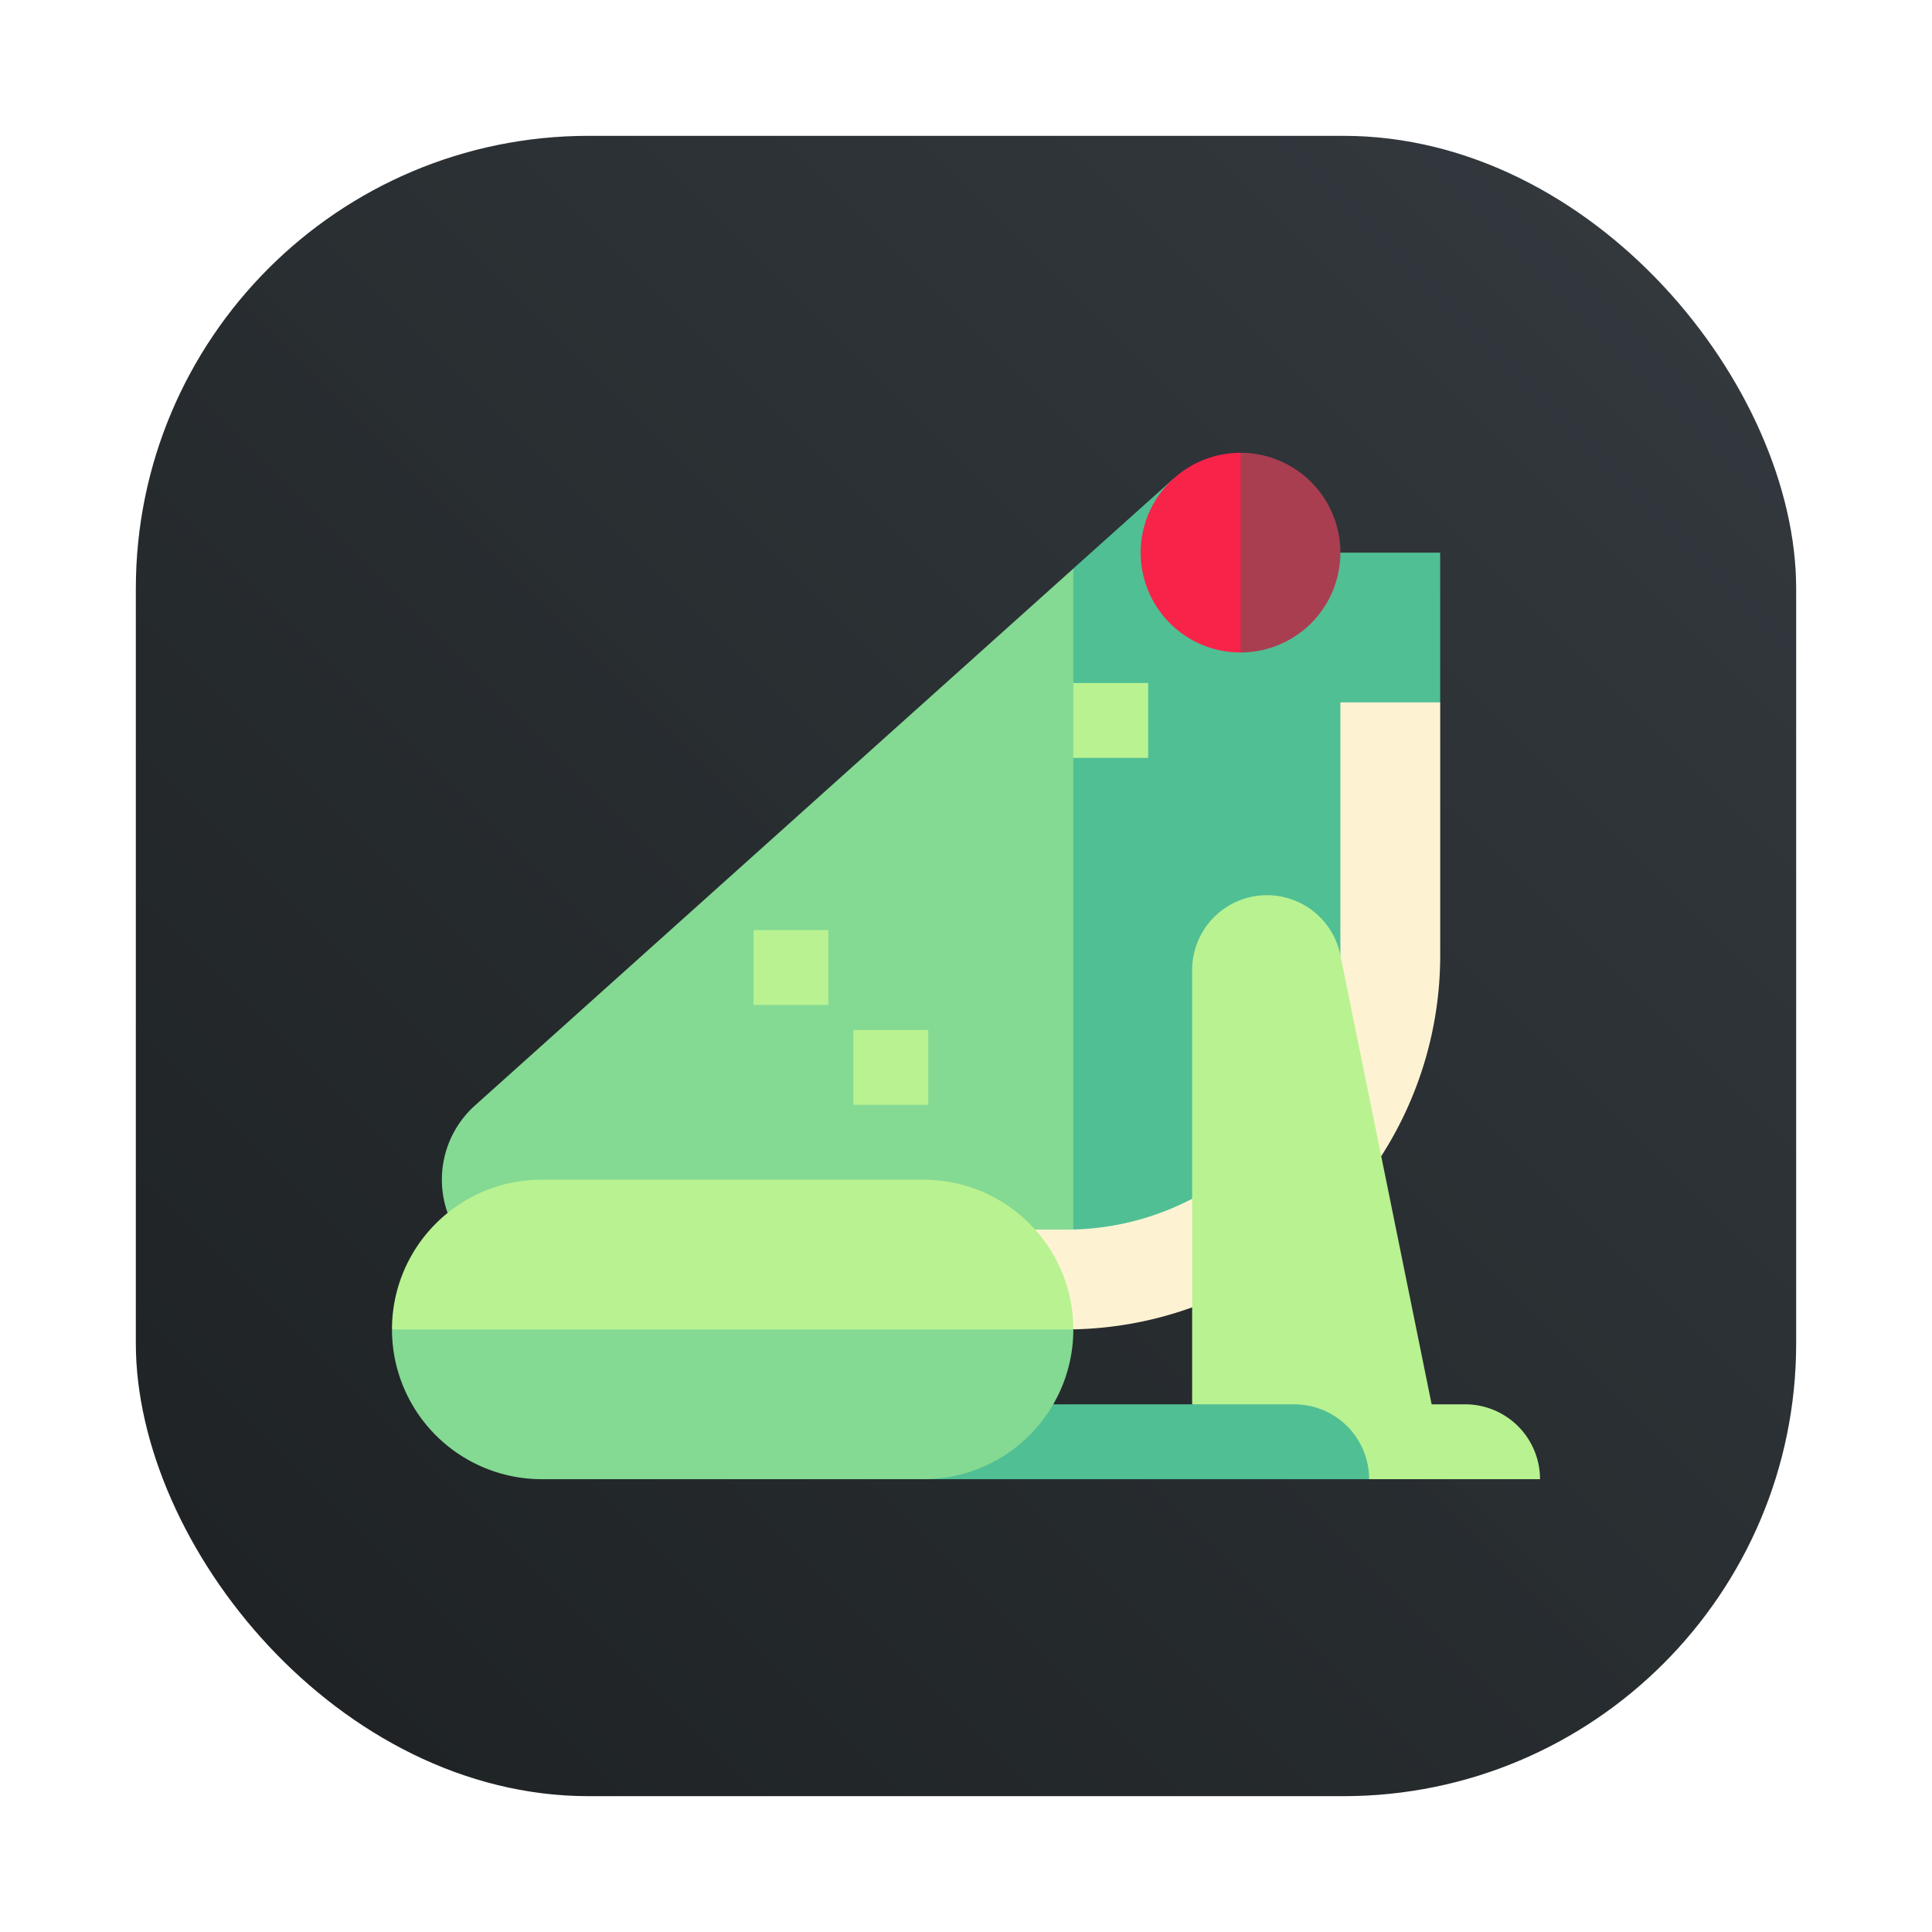 <?xml version="1.0" encoding="UTF-8" standalone="no"?>
<svg
   width="64"
   height="64"
   version="1.1"
   id="svg11"
   sodipodi:docname="com.github.tenderowl.frog.svg"
   inkscape:version="1.4.2 (ebf0e940d0, 2025-05-08)"
   xmlns:inkscape="http://www.inkscape.org/namespaces/inkscape"
   xmlns:sodipodi="http://sodipodi.sourceforge.net/DTD/sodipodi-0.dtd"
   xmlns="http://www.w3.org/2000/svg"
   xmlns:svg="http://www.w3.org/2000/svg">
  <sodipodi:namedview
     id="namedview11"
     pagecolor="#505050"
     bordercolor="#eeeeee"
     borderopacity="1"
     inkscape:showpageshadow="0"
     inkscape:pageopacity="0"
     inkscape:pagecheckerboard="0"
     inkscape:deskcolor="#505050"
     inkscape:zoom="4.2315921"
     inkscape:cx="45.018516"
     inkscape:cy="44.191404"
     inkscape:window-width="1920"
     inkscape:window-height="1003"
     inkscape:window-x="0"
     inkscape:window-y="0"
     inkscape:window-maximized="1"
     inkscape:current-layer="svg11" />
  <defs
     id="defs2">
    <linearGradient
       id="a"
       x1="7.937"
       x2="7.937"
       y1="15.081"
       y2="1.852"
       gradientTransform="matrix(3.78,0,0,3.78,-18.907,-16.97)"
       gradientUnits="userSpaceOnUse">
      <stop
         offset="0"
         stop-color="#f1efeb"
         id="stop1" />
      <stop
         offset="1"
         stop-color="#fdfcfc"
         id="stop2" />
    </linearGradient>
    <filter
       id="filter1057-2"
       x="-0.027"
       y="-0.027"
       width="1.054"
       height="1.054"
       color-interpolation-filters="sRGB">
      <feGaussianBlur
         stdDeviation="0.619"
         id="feGaussianBlur1" />
    </filter>
    <linearGradient
       id="linearGradient1053"
       x1="-127"
       x2="-72"
       y1="60"
       y2="5"
       gradientTransform="translate(131.5,-0.51)"
       gradientUnits="userSpaceOnUse">
      <stop
         stop-color="#1d2123"
         offset="0"
         id="stop1-3" />
      <stop
         stop-color="#33393e"
         stop-opacity=".996"
         offset="1"
         id="stop2-6" />
    </linearGradient>
  </defs>
  <rect
     x="4.5"
     y="4.5"
     width="55"
     height="55"
     ry="15"
     fill="#141414"
     filter="url(#filter1057-2)"
     opacity="0.3"
     stroke-linecap="round"
     stroke-width="2.744"
     id="rect4" />
  <rect
     x="4.5"
     y="4.5"
     width="55"
     height="55"
     ry="15"
     fill="url(#linearGradient1053)"
     stroke-linecap="round"
     stroke-width="2.744"
     id="rect5"
     style="fill:url(#linearGradient1053)" />
  <path
     fill="#84d993"
     d="M35.555 18.835 15.738 36.617a3.3 3.3 0 0 0-.91 3.565c.885.333 3.613 1.243 9.152 2.896 6.449 0 12.03-.247 12.07-.248l4.3-14.964z"
     id="path2" />
  <path
     fill="#50bf94"
     d="m37.126 23.733-1.57 1.374v16.814c1.415-.038 2.49-.394 3.935-.827 8.548-2.563 6.895-16.535 6.895-16.535l1.322-1.291v-4.961h-3.307c-1.984-.692-3.72-1.52-5.534-2.444l-3.312 2.971v3.793z"
     id="path3" />
  <path
     fill="#fdf3d3"
     d="m44.402 31.638-2.811 6.728 4.164-.067a12.3 12.3 0 0 0 1.954-6.66v-8.372h-3.307zm-9.095 9.094h-7.44c0 1.437 2.562 3.304 7.688 3.304h.008a12.3 12.3 0 0 0 3.928-.728l2.844-2.297-2.844-1.3a9 9 0 0 1-4.184 1.021"
     id="path4" />
  <path
     fill="#b9f291"
     d="M48.535 46.52h-1.11l-1.67-8.22-1.354-6.661a2.48 2.48 0 0 0-4.91.494V46.52s2.182 1.024 5.863 2.48h5.661a2.48 2.48 0 0 0-2.48-2.48"
     id="path5" />
  <path
     fill="#50bf94"
     d="M42.874 46.52h-14.18c.413.858 1.048 1.628 1.9 2.48h14.76a2.48 2.48 0 0 0-2.48-2.48"
     id="path6" />
  <path
     fill="#b9f291"
     d="M35.555 44.04a4.94 4.94 0 0 0-1.264-3.307 4.95 4.95 0 0 0-3.696-1.654h-12.65a4.94 4.94 0 0 0-3.508 1.453 4.95 4.95 0 0 0-1.452 3.508l10.913 3.751z"
     id="path7" />
  <path
     fill="#84d993"
     d="M34.89 46.52c.422-.73.665-1.576.665-2.48h-22.57a4.96 4.96 0 0 0 4.96 4.96h12.65a4.96 4.96 0 0 0 4.295-2.48"
     id="path8" />
  <path
     fill="#b9f291"
     d="M35.555 22.626h2.48v2.48h-2.48zm-10.593 8.185h2.48v2.48h-2.48zm3.308 3.308h2.48v2.48h-2.48z"
     id="path9" />
  <path
     fill="#aa3e51"
     d="M41.095 21.614a3.307 3.307 0 0 0 0-6.614l-2.15 3.607z"
     id="path10" />
  <path
     fill="#f72349"
     d="M37.787 18.307a3.307 3.307 0 0 0 3.307 3.307V15c-.848 0-1.622.32-2.207.845l-.009.008-.011.01a3.3 3.3 0 0 0-1.08 2.444"
     id="path11" />
  <circle
     cx="102.001"
     cy="40.001"
     r="30.001"
     fill-opacity="0"
     stroke-width="1.571"
     id="circle5" />
</svg>
